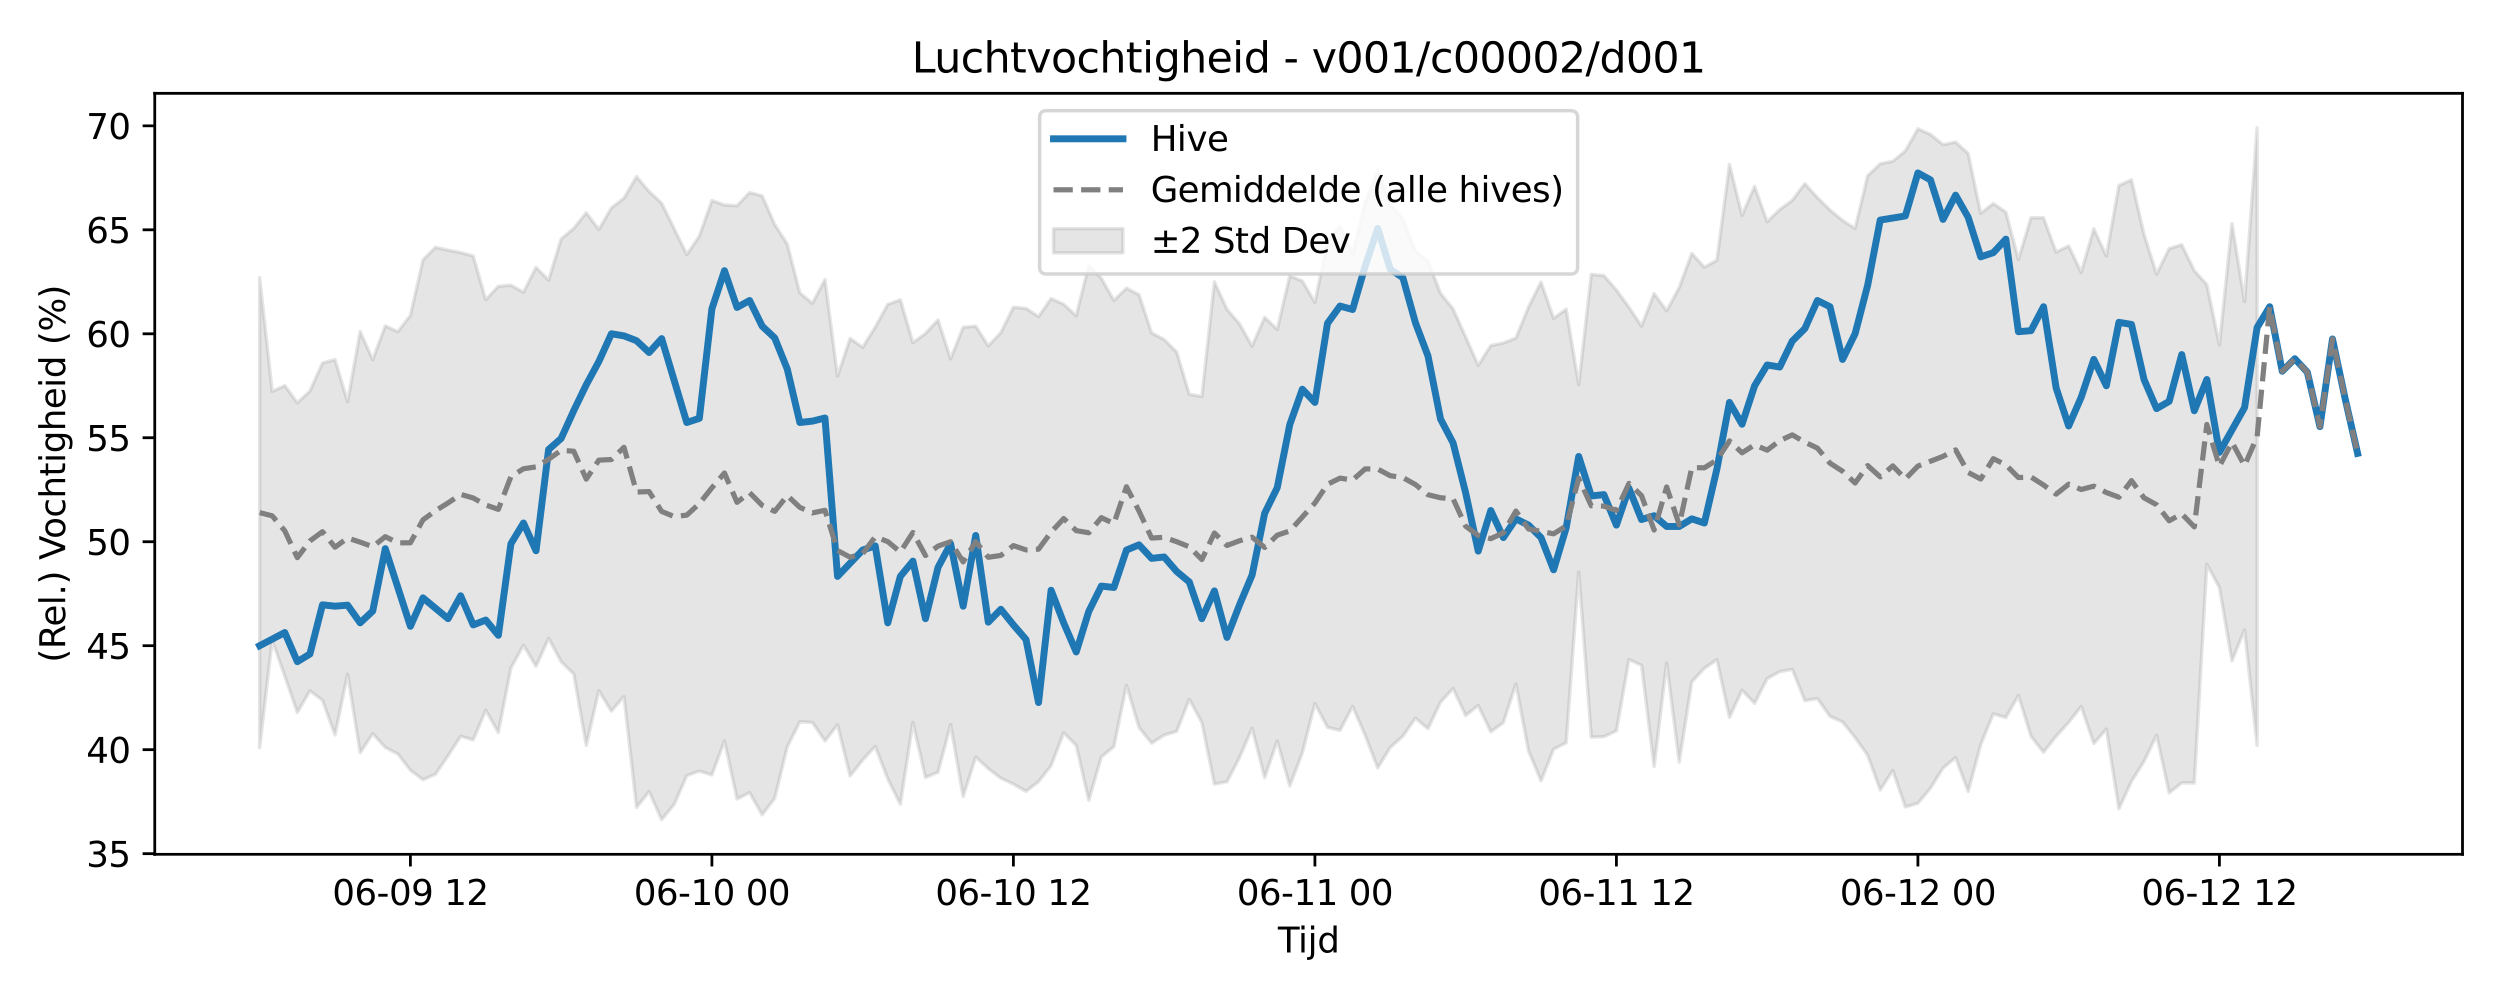 <?xml version="1.0" encoding="utf-8" standalone="no"?>
<!DOCTYPE svg PUBLIC "-//W3C//DTD SVG 1.1//EN"
  "http://www.w3.org/Graphics/SVG/1.1/DTD/svg11.dtd">
<svg xmlns:xlink="http://www.w3.org/1999/xlink" width="720pt" height="288pt" viewBox="0 0 720 288" xmlns="http://www.w3.org/2000/svg" version="1.1">
 <defs>
  <style type="text/css">*{stroke-linejoin: round; stroke-linecap: butt}</style>
 </defs>
 <g id="figure_1">
  <g id="patch_1">
   <path d="M 0 288 
L 720 288 
L 720 0 
L 0 0 
z
" style="fill: #ffffff"/>
  </g>
  <g id="axes_1">
   <g id="patch_2">
    <path d="M 44.57 246.04 
L 709.2 246.04 
L 709.2 26.88 
L 44.57 26.88 
z
" style="fill: #ffffff"/>
   </g>
   <g id="FillBetweenPolyCollection_1">
    <defs>
     <path id="m94da741563" d="M 74.78 -208.05 
L 74.78 -72.683 
L 78.398 -103.603 
L 82.016 -93.284 
L 85.635 -82.812 
L 89.253 -89.05 
L 92.871 -86.309 
L 96.489 -76.358 
L 100.107 -93.842 
L 103.725 -71.207 
L 107.343 -76.705 
L 110.961 -72.741 
L 114.579 -70.845 
L 118.197 -66.17 
L 121.815 -63.44 
L 125.433 -65.027 
L 129.051 -70.371 
L 132.669 -75.967 
L 136.287 -74.908 
L 139.905 -83.465 
L 143.523 -77.053 
L 147.141 -95.598 
L 150.759 -102.164 
L 154.377 -96.105 
L 157.995 -104.147 
L 161.613 -97.419 
L 165.231 -93.885 
L 168.849 -73.327 
L 172.467 -89.068 
L 176.085 -83.185 
L 179.703 -87.423 
L 183.321 -55.44 
L 186.939 -60.013 
L 190.557 -51.922 
L 194.175 -56.348 
L 197.793 -64.612 
L 201.411 -65.929 
L 205.029 -64.807 
L 208.647 -74.589 
L 212.265 -57.903 
L 215.883 -59.705 
L 219.501 -53.332 
L 223.119 -58.104 
L 226.737 -72.922 
L 230.355 -80.107 
L 233.973 -79.933 
L 237.591 -74.589 
L 241.209 -79.246 
L 244.827 -64.519 
L 248.445 -69.094 
L 252.063 -73.024 
L 255.681 -63.698 
L 259.299 -56.363 
L 262.917 -79.962 
L 266.535 -64.085 
L 270.153 -65.603 
L 273.771 -79.316 
L 277.389 -58.618 
L 281.008 -69.96 
L 284.626 -66.636 
L 288.244 -63.863 
L 291.862 -62.203 
L 295.48 -60.077 
L 299.098 -62.877 
L 302.716 -67.491 
L 306.334 -76.942 
L 309.952 -73.297 
L 313.57 -57.502 
L 317.188 -69.998 
L 320.806 -72.989 
L 324.424 -90.62 
L 328.042 -78.47 
L 331.66 -73.971 
L 335.278 -76.262 
L 338.896 -77.371 
L 342.514 -86.594 
L 346.132 -79.902 
L 349.75 -62.176 
L 353.368 -62.869 
L 356.986 -69.824 
L 360.604 -78.288 
L 364.222 -64.053 
L 367.84 -74.603 
L 371.458 -61.646 
L 375.076 -71.153 
L 378.694 -85.373 
L 382.312 -78.535 
L 385.93 -77.64 
L 389.548 -84.551 
L 393.166 -76.235 
L 396.784 -66.829 
L 400.402 -72.731 
L 404.02 -75.957 
L 407.638 -81.168 
L 411.256 -78.146 
L 414.874 -85.79 
L 418.492 -89.703 
L 422.11 -81.952 
L 425.728 -84.809 
L 429.346 -77.247 
L 432.964 -79.876 
L 436.582 -90.992 
L 440.2 -71.777 
L 443.818 -63.093 
L 447.436 -72.217 
L 451.054 -74.074 
L 454.672 -123.282 
L 458.29 -75.715 
L 461.908 -75.821 
L 465.526 -77.516 
L 469.144 -98.044 
L 472.762 -96.392 
L 476.381 -67.246 
L 479.999 -97.034 
L 483.617 -68.509 
L 487.235 -91.611 
L 490.853 -95.516 
L 494.471 -98.016 
L 498.089 -81.413 
L 501.707 -89.219 
L 505.325 -85.444 
L 508.943 -92.571 
L 512.561 -94.566 
L 516.179 -95.214 
L 519.797 -86.212 
L 523.415 -86.809 
L 527.033 -81.689 
L 530.651 -80.064 
L 534.269 -75.59 
L 537.887 -70.454 
L 541.505 -60.493 
L 545.123 -66.109 
L 548.741 -55.588 
L 552.359 -56.642 
L 555.977 -61.004 
L 559.595 -66.788 
L 563.213 -69.801 
L 566.831 -60.072 
L 570.449 -73.535 
L 574.067 -82.402 
L 577.685 -81.349 
L 581.303 -87.674 
L 584.921 -75.963 
L 588.539 -71.351 
L 592.157 -75.965 
L 595.775 -79.934 
L 599.393 -84.52 
L 603.011 -73.846 
L 606.629 -78.035 
L 610.247 -55.038 
L 613.865 -62.955 
L 617.483 -68.719 
L 621.101 -76.22 
L 624.719 -59.659 
L 628.337 -62.514 
L 631.955 -62.489 
L 635.573 -125.495 
L 639.191 -118.768 
L 642.809 -97.671 
L 646.427 -106.602 
L 650.045 -73.294 
L 650.045 -251.158 
L 650.045 -251.158 
L 646.427 -201.181 
L 642.809 -223.587 
L 639.191 -188.648 
L 635.573 -206.011 
L 631.955 -210.059 
L 628.337 -217.519 
L 624.719 -216.382 
L 621.101 -209.047 
L 617.483 -220.512 
L 613.865 -236.201 
L 610.247 -234.578 
L 606.629 -214.276 
L 603.011 -222.116 
L 599.393 -209.531 
L 595.775 -217.168 
L 592.157 -215.405 
L 588.539 -225.295 
L 584.921 -225.275 
L 581.303 -213.278 
L 577.685 -226.904 
L 574.067 -229.388 
L 570.449 -226.562 
L 566.831 -243.785 
L 563.213 -247.065 
L 559.595 -246.342 
L 555.977 -249.274 
L 552.359 -250.898 
L 548.741 -244.538 
L 545.123 -241.545 
L 541.505 -240.83 
L 537.887 -237.372 
L 534.269 -222.197 
L 530.651 -224.511 
L 527.033 -227.534 
L 523.415 -231.083 
L 519.797 -235.103 
L 516.179 -230.294 
L 512.561 -227.624 
L 508.943 -224.129 
L 505.325 -234.317 
L 501.707 -225.964 
L 498.089 -240.611 
L 494.471 -213.061 
L 490.853 -211.036 
L 487.235 -215.008 
L 483.617 -205.196 
L 479.999 -198.471 
L 476.381 -203.472 
L 472.762 -194.082 
L 469.144 -199.498 
L 465.526 -204.471 
L 461.908 -208.648 
L 458.29 -208.953 
L 454.672 -177.214 
L 451.054 -198.958 
L 447.436 -196.309 
L 443.818 -206.774 
L 440.2 -199.544 
L 436.582 -190.653 
L 432.964 -189.22 
L 429.346 -188.484 
L 425.728 -182.777 
L 422.11 -190.937 
L 418.492 -199.015 
L 414.874 -203.498 
L 411.256 -212.901 
L 407.638 -215.735 
L 404.02 -224.967 
L 400.402 -229.249 
L 396.784 -239.001 
L 393.166 -229.68 
L 389.548 -214.947 
L 385.93 -222.942 
L 382.312 -218.51 
L 378.694 -200.892 
L 375.076 -207.07 
L 371.458 -208.534 
L 367.84 -193.125 
L 364.222 -196.602 
L 360.604 -188.299 
L 356.986 -194.71 
L 353.368 -198.927 
L 349.75 -206.806 
L 346.132 -173.814 
L 342.514 -174.441 
L 338.896 -186.592 
L 335.278 -190.23 
L 331.66 -192.121 
L 328.042 -203.118 
L 324.424 -204.999 
L 320.806 -201.469 
L 317.188 -207.826 
L 313.57 -211.619 
L 309.952 -197.055 
L 306.334 -200.368 
L 302.716 -202.005 
L 299.098 -196.808 
L 295.48 -199.181 
L 291.862 -199.536 
L 288.244 -192.201 
L 284.626 -188.372 
L 281.008 -194.06 
L 277.389 -193.738 
L 273.771 -184.647 
L 270.153 -195.851 
L 266.535 -191.95 
L 262.917 -189.306 
L 259.299 -201.669 
L 255.681 -200.323 
L 252.063 -193.791 
L 248.445 -187.949 
L 244.827 -190.527 
L 241.209 -179.66 
L 237.591 -207.484 
L 233.973 -200.628 
L 230.355 -203.649 
L 226.737 -217.678 
L 223.119 -223.361 
L 219.501 -231.593 
L 215.883 -232.54 
L 212.265 -228.752 
L 208.647 -228.959 
L 205.029 -230.242 
L 201.411 -219.994 
L 197.793 -214.666 
L 194.175 -222.122 
L 190.557 -229.476 
L 186.939 -232.831 
L 183.321 -237.138 
L 179.703 -230.926 
L 176.085 -228.12 
L 172.467 -221.895 
L 168.849 -226.713 
L 165.231 -222.212 
L 161.613 -219.19 
L 157.995 -207.329 
L 154.377 -210.98 
L 150.759 -203.837 
L 147.141 -205.84 
L 143.523 -205.562 
L 139.905 -201.66 
L 136.287 -214.252 
L 132.669 -215.261 
L 129.051 -215.951 
L 125.433 -216.789 
L 121.815 -213.129 
L 118.197 -197.195 
L 114.579 -192.453 
L 110.961 -194.15 
L 107.343 -184.397 
L 103.725 -192.528 
L 100.107 -172.261 
L 96.489 -184.44 
L 92.871 -183.443 
L 89.253 -175.37 
L 85.635 -171.997 
L 82.016 -176.953 
L 78.398 -175.266 
L 74.78 -208.05 
z
" style="stroke: #808080; stroke-opacity: 0.2"/>
    </defs>
    <g clip-path="url(#p0b41889b02)">
     <use xlink:href="#m94da741563" x="0" y="288" style="fill: #808080; fill-opacity: 0.2; stroke: #808080; stroke-opacity: 0.2"/>
    </g>
   </g>
   <g id="matplotlib.axis_1">
    <g id="xtick_1">
     <g id="line2d_1">
      <defs>
       <path id="m35194e8c6a" d="M 0 0 
L 0 3.5 
" style="stroke: #000000; stroke-width: 0.8"/>
      </defs>
      <g>
       <use xlink:href="#m35194e8c6a" x="118.197" y="246.04" style="stroke: #000000; stroke-width: 0.8"/>
      </g>
     </g>
     <g id="text_1">
      <!-- 06-09 12 -->
      <g transform="translate(95.716 260.638) scale(0.1 -0.1)">
       <defs>
        <path id="DejaVuSans-30" d="M 2034 4250 
Q 1547 4250 1301 3770 
Q 1056 3291 1056 2328 
Q 1056 1369 1301 889 
Q 1547 409 2034 409 
Q 2525 409 2770 889 
Q 3016 1369 3016 2328 
Q 3016 3291 2770 3770 
Q 2525 4250 2034 4250 
z
M 2034 4750 
Q 2819 4750 3233 4129 
Q 3647 3509 3647 2328 
Q 3647 1150 3233 529 
Q 2819 -91 2034 -91 
Q 1250 -91 836 529 
Q 422 1150 422 2328 
Q 422 3509 836 4129 
Q 1250 4750 2034 4750 
z
" transform="scale(0.016)"/>
        <path id="DejaVuSans-36" d="M 2113 2584 
Q 1688 2584 1439 2293 
Q 1191 2003 1191 1497 
Q 1191 994 1439 701 
Q 1688 409 2113 409 
Q 2538 409 2786 701 
Q 3034 994 3034 1497 
Q 3034 2003 2786 2293 
Q 2538 2584 2113 2584 
z
M 3366 4563 
L 3366 3988 
Q 3128 4100 2886 4159 
Q 2644 4219 2406 4219 
Q 1781 4219 1451 3797 
Q 1122 3375 1075 2522 
Q 1259 2794 1537 2939 
Q 1816 3084 2150 3084 
Q 2853 3084 3261 2657 
Q 3669 2231 3669 1497 
Q 3669 778 3244 343 
Q 2819 -91 2113 -91 
Q 1303 -91 875 529 
Q 447 1150 447 2328 
Q 447 3434 972 4092 
Q 1497 4750 2381 4750 
Q 2619 4750 2861 4703 
Q 3103 4656 3366 4563 
z
" transform="scale(0.016)"/>
        <path id="DejaVuSans-2d" d="M 313 2009 
L 1997 2009 
L 1997 1497 
L 313 1497 
L 313 2009 
z
" transform="scale(0.016)"/>
        <path id="DejaVuSans-39" d="M 703 97 
L 703 672 
Q 941 559 1184 500 
Q 1428 441 1663 441 
Q 2288 441 2617 861 
Q 2947 1281 2994 2138 
Q 2813 1869 2534 1725 
Q 2256 1581 1919 1581 
Q 1219 1581 811 2004 
Q 403 2428 403 3163 
Q 403 3881 828 4315 
Q 1253 4750 1959 4750 
Q 2769 4750 3195 4129 
Q 3622 3509 3622 2328 
Q 3622 1225 3098 567 
Q 2575 -91 1691 -91 
Q 1453 -91 1209 -44 
Q 966 3 703 97 
z
M 1959 2075 
Q 2384 2075 2632 2365 
Q 2881 2656 2881 3163 
Q 2881 3666 2632 3958 
Q 2384 4250 1959 4250 
Q 1534 4250 1286 3958 
Q 1038 3666 1038 3163 
Q 1038 2656 1286 2365 
Q 1534 2075 1959 2075 
z
" transform="scale(0.016)"/>
        <path id="DejaVuSans-20" transform="scale(0.016)"/>
        <path id="DejaVuSans-31" d="M 794 531 
L 1825 531 
L 1825 4091 
L 703 3866 
L 703 4441 
L 1819 4666 
L 2450 4666 
L 2450 531 
L 3481 531 
L 3481 0 
L 794 0 
L 794 531 
z
" transform="scale(0.016)"/>
        <path id="DejaVuSans-32" d="M 1228 531 
L 3431 531 
L 3431 0 
L 469 0 
L 469 531 
Q 828 903 1448 1529 
Q 2069 2156 2228 2338 
Q 2531 2678 2651 2914 
Q 2772 3150 2772 3378 
Q 2772 3750 2511 3984 
Q 2250 4219 1831 4219 
Q 1534 4219 1204 4116 
Q 875 4013 500 3803 
L 500 4441 
Q 881 4594 1212 4672 
Q 1544 4750 1819 4750 
Q 2544 4750 2975 4387 
Q 3406 4025 3406 3419 
Q 3406 3131 3298 2873 
Q 3191 2616 2906 2266 
Q 2828 2175 2409 1742 
Q 1991 1309 1228 531 
z
" transform="scale(0.016)"/>
       </defs>
       <use xlink:href="#DejaVuSans-30"/>
       <use xlink:href="#DejaVuSans-36" transform="translate(63.623 0)"/>
       <use xlink:href="#DejaVuSans-2d" transform="translate(127.246 0)"/>
       <use xlink:href="#DejaVuSans-30" transform="translate(163.33 0)"/>
       <use xlink:href="#DejaVuSans-39" transform="translate(226.953 0)"/>
       <use xlink:href="#DejaVuSans-20" transform="translate(290.576 0)"/>
       <use xlink:href="#DejaVuSans-31" transform="translate(322.363 0)"/>
       <use xlink:href="#DejaVuSans-32" transform="translate(385.986 0)"/>
      </g>
     </g>
    </g>
    <g id="xtick_2">
     <g id="line2d_2">
      <g>
       <use xlink:href="#m35194e8c6a" x="205.029" y="246.04" style="stroke: #000000; stroke-width: 0.8"/>
      </g>
     </g>
     <g id="text_2">
      <!-- 06-10 00 -->
      <g transform="translate(182.549 260.638) scale(0.1 -0.1)">
       <use xlink:href="#DejaVuSans-30"/>
       <use xlink:href="#DejaVuSans-36" transform="translate(63.623 0)"/>
       <use xlink:href="#DejaVuSans-2d" transform="translate(127.246 0)"/>
       <use xlink:href="#DejaVuSans-31" transform="translate(163.33 0)"/>
       <use xlink:href="#DejaVuSans-30" transform="translate(226.953 0)"/>
       <use xlink:href="#DejaVuSans-20" transform="translate(290.576 0)"/>
       <use xlink:href="#DejaVuSans-30" transform="translate(322.363 0)"/>
       <use xlink:href="#DejaVuSans-30" transform="translate(385.986 0)"/>
      </g>
     </g>
    </g>
    <g id="xtick_3">
     <g id="line2d_3">
      <g>
       <use xlink:href="#m35194e8c6a" x="291.862" y="246.04" style="stroke: #000000; stroke-width: 0.8"/>
      </g>
     </g>
     <g id="text_3">
      <!-- 06-10 12 -->
      <g transform="translate(269.381 260.638) scale(0.1 -0.1)">
       <use xlink:href="#DejaVuSans-30"/>
       <use xlink:href="#DejaVuSans-36" transform="translate(63.623 0)"/>
       <use xlink:href="#DejaVuSans-2d" transform="translate(127.246 0)"/>
       <use xlink:href="#DejaVuSans-31" transform="translate(163.33 0)"/>
       <use xlink:href="#DejaVuSans-30" transform="translate(226.953 0)"/>
       <use xlink:href="#DejaVuSans-20" transform="translate(290.576 0)"/>
       <use xlink:href="#DejaVuSans-31" transform="translate(322.363 0)"/>
       <use xlink:href="#DejaVuSans-32" transform="translate(385.986 0)"/>
      </g>
     </g>
    </g>
    <g id="xtick_4">
     <g id="line2d_4">
      <g>
       <use xlink:href="#m35194e8c6a" x="378.694" y="246.04" style="stroke: #000000; stroke-width: 0.8"/>
      </g>
     </g>
     <g id="text_4">
      <!-- 06-11 00 -->
      <g transform="translate(356.214 260.638) scale(0.1 -0.1)">
       <use xlink:href="#DejaVuSans-30"/>
       <use xlink:href="#DejaVuSans-36" transform="translate(63.623 0)"/>
       <use xlink:href="#DejaVuSans-2d" transform="translate(127.246 0)"/>
       <use xlink:href="#DejaVuSans-31" transform="translate(163.33 0)"/>
       <use xlink:href="#DejaVuSans-31" transform="translate(226.953 0)"/>
       <use xlink:href="#DejaVuSans-20" transform="translate(290.576 0)"/>
       <use xlink:href="#DejaVuSans-30" transform="translate(322.363 0)"/>
       <use xlink:href="#DejaVuSans-30" transform="translate(385.986 0)"/>
      </g>
     </g>
    </g>
    <g id="xtick_5">
     <g id="line2d_5">
      <g>
       <use xlink:href="#m35194e8c6a" x="465.526" y="246.04" style="stroke: #000000; stroke-width: 0.8"/>
      </g>
     </g>
     <g id="text_5">
      <!-- 06-11 12 -->
      <g transform="translate(443.046 260.638) scale(0.1 -0.1)">
       <use xlink:href="#DejaVuSans-30"/>
       <use xlink:href="#DejaVuSans-36" transform="translate(63.623 0)"/>
       <use xlink:href="#DejaVuSans-2d" transform="translate(127.246 0)"/>
       <use xlink:href="#DejaVuSans-31" transform="translate(163.33 0)"/>
       <use xlink:href="#DejaVuSans-31" transform="translate(226.953 0)"/>
       <use xlink:href="#DejaVuSans-20" transform="translate(290.576 0)"/>
       <use xlink:href="#DejaVuSans-31" transform="translate(322.363 0)"/>
       <use xlink:href="#DejaVuSans-32" transform="translate(385.986 0)"/>
      </g>
     </g>
    </g>
    <g id="xtick_6">
     <g id="line2d_6">
      <g>
       <use xlink:href="#m35194e8c6a" x="552.359" y="246.04" style="stroke: #000000; stroke-width: 0.8"/>
      </g>
     </g>
     <g id="text_6">
      <!-- 06-12 00 -->
      <g transform="translate(529.878 260.638) scale(0.1 -0.1)">
       <use xlink:href="#DejaVuSans-30"/>
       <use xlink:href="#DejaVuSans-36" transform="translate(63.623 0)"/>
       <use xlink:href="#DejaVuSans-2d" transform="translate(127.246 0)"/>
       <use xlink:href="#DejaVuSans-31" transform="translate(163.33 0)"/>
       <use xlink:href="#DejaVuSans-32" transform="translate(226.953 0)"/>
       <use xlink:href="#DejaVuSans-20" transform="translate(290.576 0)"/>
       <use xlink:href="#DejaVuSans-30" transform="translate(322.363 0)"/>
       <use xlink:href="#DejaVuSans-30" transform="translate(385.986 0)"/>
      </g>
     </g>
    </g>
    <g id="xtick_7">
     <g id="line2d_7">
      <g>
       <use xlink:href="#m35194e8c6a" x="639.191" y="246.04" style="stroke: #000000; stroke-width: 0.8"/>
      </g>
     </g>
     <g id="text_7">
      <!-- 06-12 12 -->
      <g transform="translate(616.711 260.638) scale(0.1 -0.1)">
       <use xlink:href="#DejaVuSans-30"/>
       <use xlink:href="#DejaVuSans-36" transform="translate(63.623 0)"/>
       <use xlink:href="#DejaVuSans-2d" transform="translate(127.246 0)"/>
       <use xlink:href="#DejaVuSans-31" transform="translate(163.33 0)"/>
       <use xlink:href="#DejaVuSans-32" transform="translate(226.953 0)"/>
       <use xlink:href="#DejaVuSans-20" transform="translate(290.576 0)"/>
       <use xlink:href="#DejaVuSans-31" transform="translate(322.363 0)"/>
       <use xlink:href="#DejaVuSans-32" transform="translate(385.986 0)"/>
      </g>
     </g>
    </g>
    <g id="text_8">
     <!-- Tijd -->
     <g transform="translate(368.035 274.317) scale(0.1 -0.1)">
      <defs>
       <path id="DejaVuSans-54" d="M -19 4666 
L 3928 4666 
L 3928 4134 
L 2272 4134 
L 2272 0 
L 1638 0 
L 1638 4134 
L -19 4134 
L -19 4666 
z
" transform="scale(0.016)"/>
       <path id="DejaVuSans-69" d="M 603 3500 
L 1178 3500 
L 1178 0 
L 603 0 
L 603 3500 
z
M 603 4863 
L 1178 4863 
L 1178 4134 
L 603 4134 
L 603 4863 
z
" transform="scale(0.016)"/>
       <path id="DejaVuSans-6a" d="M 603 3500 
L 1178 3500 
L 1178 -63 
Q 1178 -731 923 -1031 
Q 669 -1331 103 -1331 
L -116 -1331 
L -116 -844 
L 38 -844 
Q 366 -844 484 -692 
Q 603 -541 603 -63 
L 603 3500 
z
M 603 4863 
L 1178 4863 
L 1178 4134 
L 603 4134 
L 603 4863 
z
" transform="scale(0.016)"/>
       <path id="DejaVuSans-64" d="M 2906 2969 
L 2906 4863 
L 3481 4863 
L 3481 0 
L 2906 0 
L 2906 525 
Q 2725 213 2448 61 
Q 2172 -91 1784 -91 
Q 1150 -91 751 415 
Q 353 922 353 1747 
Q 353 2572 751 3078 
Q 1150 3584 1784 3584 
Q 2172 3584 2448 3432 
Q 2725 3281 2906 2969 
z
M 947 1747 
Q 947 1113 1208 752 
Q 1469 391 1925 391 
Q 2381 391 2643 752 
Q 2906 1113 2906 1747 
Q 2906 2381 2643 2742 
Q 2381 3103 1925 3103 
Q 1469 3103 1208 2742 
Q 947 2381 947 1747 
z
" transform="scale(0.016)"/>
      </defs>
      <use xlink:href="#DejaVuSans-54"/>
      <use xlink:href="#DejaVuSans-69" transform="translate(57.959 0)"/>
      <use xlink:href="#DejaVuSans-6a" transform="translate(85.742 0)"/>
      <use xlink:href="#DejaVuSans-64" transform="translate(113.525 0)"/>
     </g>
    </g>
   </g>
   <g id="matplotlib.axis_2">
    <g id="ytick_1">
     <g id="line2d_8">
      <defs>
       <path id="m4402f76870" d="M 0 0 
L -3.5 0 
" style="stroke: #000000; stroke-width: 0.8"/>
      </defs>
      <g>
       <use xlink:href="#m4402f76870" x="44.57" y="245.853" style="stroke: #000000; stroke-width: 0.8"/>
      </g>
     </g>
     <g id="text_9">
      <!-- 35 -->
      <g transform="translate(24.845 249.652) scale(0.1 -0.1)">
       <defs>
        <path id="DejaVuSans-33" d="M 2597 2516 
Q 3050 2419 3304 2112 
Q 3559 1806 3559 1356 
Q 3559 666 3084 287 
Q 2609 -91 1734 -91 
Q 1441 -91 1130 -33 
Q 819 25 488 141 
L 488 750 
Q 750 597 1062 519 
Q 1375 441 1716 441 
Q 2309 441 2620 675 
Q 2931 909 2931 1356 
Q 2931 1769 2642 2001 
Q 2353 2234 1838 2234 
L 1294 2234 
L 1294 2753 
L 1863 2753 
Q 2328 2753 2575 2939 
Q 2822 3125 2822 3475 
Q 2822 3834 2567 4026 
Q 2313 4219 1838 4219 
Q 1578 4219 1281 4162 
Q 984 4106 628 3988 
L 628 4550 
Q 988 4650 1302 4700 
Q 1616 4750 1894 4750 
Q 2613 4750 3031 4423 
Q 3450 4097 3450 3541 
Q 3450 3153 3228 2886 
Q 3006 2619 2597 2516 
z
" transform="scale(0.016)"/>
        <path id="DejaVuSans-35" d="M 691 4666 
L 3169 4666 
L 3169 4134 
L 1269 4134 
L 1269 2991 
Q 1406 3038 1543 3061 
Q 1681 3084 1819 3084 
Q 2600 3084 3056 2656 
Q 3513 2228 3513 1497 
Q 3513 744 3044 326 
Q 2575 -91 1722 -91 
Q 1428 -91 1123 -41 
Q 819 9 494 109 
L 494 744 
Q 775 591 1075 516 
Q 1375 441 1709 441 
Q 2250 441 2565 725 
Q 2881 1009 2881 1497 
Q 2881 1984 2565 2268 
Q 2250 2553 1709 2553 
Q 1456 2553 1204 2497 
Q 953 2441 691 2322 
L 691 4666 
z
" transform="scale(0.016)"/>
       </defs>
       <use xlink:href="#DejaVuSans-33"/>
       <use xlink:href="#DejaVuSans-35" transform="translate(63.623 0)"/>
      </g>
     </g>
    </g>
    <g id="ytick_2">
     <g id="line2d_9">
      <g>
       <use xlink:href="#m4402f76870" x="44.57" y="215.908" style="stroke: #000000; stroke-width: 0.8"/>
      </g>
     </g>
     <g id="text_10">
      <!-- 40 -->
      <g transform="translate(24.845 219.707) scale(0.1 -0.1)">
       <defs>
        <path id="DejaVuSans-34" d="M 2419 4116 
L 825 1625 
L 2419 1625 
L 2419 4116 
z
M 2253 4666 
L 3047 4666 
L 3047 1625 
L 3713 1625 
L 3713 1100 
L 3047 1100 
L 3047 0 
L 2419 0 
L 2419 1100 
L 313 1100 
L 313 1709 
L 2253 4666 
z
" transform="scale(0.016)"/>
       </defs>
       <use xlink:href="#DejaVuSans-34"/>
       <use xlink:href="#DejaVuSans-30" transform="translate(63.623 0)"/>
      </g>
     </g>
    </g>
    <g id="ytick_3">
     <g id="line2d_10">
      <g>
       <use xlink:href="#m4402f76870" x="44.57" y="185.963" style="stroke: #000000; stroke-width: 0.8"/>
      </g>
     </g>
     <g id="text_11">
      <!-- 45 -->
      <g transform="translate(24.845 189.763) scale(0.1 -0.1)">
       <use xlink:href="#DejaVuSans-34"/>
       <use xlink:href="#DejaVuSans-35" transform="translate(63.623 0)"/>
      </g>
     </g>
    </g>
    <g id="ytick_4">
     <g id="line2d_11">
      <g>
       <use xlink:href="#m4402f76870" x="44.57" y="156.018" style="stroke: #000000; stroke-width: 0.8"/>
      </g>
     </g>
     <g id="text_12">
      <!-- 50 -->
      <g transform="translate(24.845 159.818) scale(0.1 -0.1)">
       <use xlink:href="#DejaVuSans-35"/>
       <use xlink:href="#DejaVuSans-30" transform="translate(63.623 0)"/>
      </g>
     </g>
    </g>
    <g id="ytick_5">
     <g id="line2d_12">
      <g>
       <use xlink:href="#m4402f76870" x="44.57" y="126.073" style="stroke: #000000; stroke-width: 0.8"/>
      </g>
     </g>
     <g id="text_13">
      <!-- 55 -->
      <g transform="translate(24.845 129.873) scale(0.1 -0.1)">
       <use xlink:href="#DejaVuSans-35"/>
       <use xlink:href="#DejaVuSans-35" transform="translate(63.623 0)"/>
      </g>
     </g>
    </g>
    <g id="ytick_6">
     <g id="line2d_13">
      <g>
       <use xlink:href="#m4402f76870" x="44.57" y="96.128" style="stroke: #000000; stroke-width: 0.8"/>
      </g>
     </g>
     <g id="text_14">
      <!-- 60 -->
      <g transform="translate(24.845 99.928) scale(0.1 -0.1)">
       <use xlink:href="#DejaVuSans-36"/>
       <use xlink:href="#DejaVuSans-30" transform="translate(63.623 0)"/>
      </g>
     </g>
    </g>
    <g id="ytick_7">
     <g id="line2d_14">
      <g>
       <use xlink:href="#m4402f76870" x="44.57" y="66.183" style="stroke: #000000; stroke-width: 0.8"/>
      </g>
     </g>
     <g id="text_15">
      <!-- 65 -->
      <g transform="translate(24.845 69.983) scale(0.1 -0.1)">
       <use xlink:href="#DejaVuSans-36"/>
       <use xlink:href="#DejaVuSans-35" transform="translate(63.623 0)"/>
      </g>
     </g>
    </g>
    <g id="ytick_8">
     <g id="line2d_15">
      <g>
       <use xlink:href="#m4402f76870" x="44.57" y="36.238" style="stroke: #000000; stroke-width: 0.8"/>
      </g>
     </g>
     <g id="text_16">
      <!-- 70 -->
      <g transform="translate(24.845 40.038) scale(0.1 -0.1)">
       <defs>
        <path id="DejaVuSans-37" d="M 525 4666 
L 3525 4666 
L 3525 4397 
L 1831 0 
L 1172 0 
L 2766 4134 
L 525 4134 
L 525 4666 
z
" transform="scale(0.016)"/>
       </defs>
       <use xlink:href="#DejaVuSans-37"/>
       <use xlink:href="#DejaVuSans-30" transform="translate(63.623 0)"/>
      </g>
     </g>
    </g>
    <g id="text_17">
     <!-- (Rel.) Vochtigheid (%) -->
     <g transform="translate(18.765 190.838) rotate(-90) scale(0.1 -0.1)">
      <defs>
       <path id="DejaVuSans-28" d="M 1984 4856 
Q 1566 4138 1362 3434 
Q 1159 2731 1159 2009 
Q 1159 1288 1364 580 
Q 1569 -128 1984 -844 
L 1484 -844 
Q 1016 -109 783 600 
Q 550 1309 550 2009 
Q 550 2706 781 3412 
Q 1013 4119 1484 4856 
L 1984 4856 
z
" transform="scale(0.016)"/>
       <path id="DejaVuSans-52" d="M 2841 2188 
Q 3044 2119 3236 1894 
Q 3428 1669 3622 1275 
L 4263 0 
L 3584 0 
L 2988 1197 
Q 2756 1666 2539 1819 
Q 2322 1972 1947 1972 
L 1259 1972 
L 1259 0 
L 628 0 
L 628 4666 
L 2053 4666 
Q 2853 4666 3247 4331 
Q 3641 3997 3641 3322 
Q 3641 2881 3436 2590 
Q 3231 2300 2841 2188 
z
M 1259 4147 
L 1259 2491 
L 2053 2491 
Q 2509 2491 2742 2702 
Q 2975 2913 2975 3322 
Q 2975 3731 2742 3939 
Q 2509 4147 2053 4147 
L 1259 4147 
z
" transform="scale(0.016)"/>
       <path id="DejaVuSans-65" d="M 3597 1894 
L 3597 1613 
L 953 1613 
Q 991 1019 1311 708 
Q 1631 397 2203 397 
Q 2534 397 2845 478 
Q 3156 559 3463 722 
L 3463 178 
Q 3153 47 2828 -22 
Q 2503 -91 2169 -91 
Q 1331 -91 842 396 
Q 353 884 353 1716 
Q 353 2575 817 3079 
Q 1281 3584 2069 3584 
Q 2775 3584 3186 3129 
Q 3597 2675 3597 1894 
z
M 3022 2063 
Q 3016 2534 2758 2815 
Q 2500 3097 2075 3097 
Q 1594 3097 1305 2825 
Q 1016 2553 972 2059 
L 3022 2063 
z
" transform="scale(0.016)"/>
       <path id="DejaVuSans-6c" d="M 603 4863 
L 1178 4863 
L 1178 0 
L 603 0 
L 603 4863 
z
" transform="scale(0.016)"/>
       <path id="DejaVuSans-2e" d="M 684 794 
L 1344 794 
L 1344 0 
L 684 0 
L 684 794 
z
" transform="scale(0.016)"/>
       <path id="DejaVuSans-29" d="M 513 4856 
L 1013 4856 
Q 1481 4119 1714 3412 
Q 1947 2706 1947 2009 
Q 1947 1309 1714 600 
Q 1481 -109 1013 -844 
L 513 -844 
Q 928 -128 1133 580 
Q 1338 1288 1338 2009 
Q 1338 2731 1133 3434 
Q 928 4138 513 4856 
z
" transform="scale(0.016)"/>
       <path id="DejaVuSans-56" d="M 1831 0 
L 50 4666 
L 709 4666 
L 2188 738 
L 3669 4666 
L 4325 4666 
L 2547 0 
L 1831 0 
z
" transform="scale(0.016)"/>
       <path id="DejaVuSans-6f" d="M 1959 3097 
Q 1497 3097 1228 2736 
Q 959 2375 959 1747 
Q 959 1119 1226 758 
Q 1494 397 1959 397 
Q 2419 397 2687 759 
Q 2956 1122 2956 1747 
Q 2956 2369 2687 2733 
Q 2419 3097 1959 3097 
z
M 1959 3584 
Q 2709 3584 3137 3096 
Q 3566 2609 3566 1747 
Q 3566 888 3137 398 
Q 2709 -91 1959 -91 
Q 1206 -91 779 398 
Q 353 888 353 1747 
Q 353 2609 779 3096 
Q 1206 3584 1959 3584 
z
" transform="scale(0.016)"/>
       <path id="DejaVuSans-63" d="M 3122 3366 
L 3122 2828 
Q 2878 2963 2633 3030 
Q 2388 3097 2138 3097 
Q 1578 3097 1268 2742 
Q 959 2388 959 1747 
Q 959 1106 1268 751 
Q 1578 397 2138 397 
Q 2388 397 2633 464 
Q 2878 531 3122 666 
L 3122 134 
Q 2881 22 2623 -34 
Q 2366 -91 2075 -91 
Q 1284 -91 818 406 
Q 353 903 353 1747 
Q 353 2603 823 3093 
Q 1294 3584 2113 3584 
Q 2378 3584 2631 3529 
Q 2884 3475 3122 3366 
z
" transform="scale(0.016)"/>
       <path id="DejaVuSans-68" d="M 3513 2113 
L 3513 0 
L 2938 0 
L 2938 2094 
Q 2938 2591 2744 2837 
Q 2550 3084 2163 3084 
Q 1697 3084 1428 2787 
Q 1159 2491 1159 1978 
L 1159 0 
L 581 0 
L 581 4863 
L 1159 4863 
L 1159 2956 
Q 1366 3272 1645 3428 
Q 1925 3584 2291 3584 
Q 2894 3584 3203 3211 
Q 3513 2838 3513 2113 
z
" transform="scale(0.016)"/>
       <path id="DejaVuSans-74" d="M 1172 4494 
L 1172 3500 
L 2356 3500 
L 2356 3053 
L 1172 3053 
L 1172 1153 
Q 1172 725 1289 603 
Q 1406 481 1766 481 
L 2356 481 
L 2356 0 
L 1766 0 
Q 1100 0 847 248 
Q 594 497 594 1153 
L 594 3053 
L 172 3053 
L 172 3500 
L 594 3500 
L 594 4494 
L 1172 4494 
z
" transform="scale(0.016)"/>
       <path id="DejaVuSans-67" d="M 2906 1791 
Q 2906 2416 2648 2759 
Q 2391 3103 1925 3103 
Q 1463 3103 1205 2759 
Q 947 2416 947 1791 
Q 947 1169 1205 825 
Q 1463 481 1925 481 
Q 2391 481 2648 825 
Q 2906 1169 2906 1791 
z
M 3481 434 
Q 3481 -459 3084 -895 
Q 2688 -1331 1869 -1331 
Q 1566 -1331 1297 -1286 
Q 1028 -1241 775 -1147 
L 775 -588 
Q 1028 -725 1275 -790 
Q 1522 -856 1778 -856 
Q 2344 -856 2625 -561 
Q 2906 -266 2906 331 
L 2906 616 
Q 2728 306 2450 153 
Q 2172 0 1784 0 
Q 1141 0 747 490 
Q 353 981 353 1791 
Q 353 2603 747 3093 
Q 1141 3584 1784 3584 
Q 2172 3584 2450 3431 
Q 2728 3278 2906 2969 
L 2906 3500 
L 3481 3500 
L 3481 434 
z
" transform="scale(0.016)"/>
       <path id="DejaVuSans-25" d="M 4653 2053 
Q 4381 2053 4226 1822 
Q 4072 1591 4072 1178 
Q 4072 772 4226 539 
Q 4381 306 4653 306 
Q 4919 306 5073 539 
Q 5228 772 5228 1178 
Q 5228 1588 5073 1820 
Q 4919 2053 4653 2053 
z
M 4653 2450 
Q 5147 2450 5437 2106 
Q 5728 1763 5728 1178 
Q 5728 594 5436 251 
Q 5144 -91 4653 -91 
Q 4153 -91 3862 251 
Q 3572 594 3572 1178 
Q 3572 1766 3864 2108 
Q 4156 2450 4653 2450 
z
M 1428 4353 
Q 1159 4353 1004 4120 
Q 850 3888 850 3481 
Q 850 3069 1003 2837 
Q 1156 2606 1428 2606 
Q 1700 2606 1854 2837 
Q 2009 3069 2009 3481 
Q 2009 3884 1853 4118 
Q 1697 4353 1428 4353 
z
M 4250 4750 
L 4750 4750 
L 1831 -91 
L 1331 -91 
L 4250 4750 
z
M 1428 4750 
Q 1922 4750 2215 4408 
Q 2509 4066 2509 3481 
Q 2509 2891 2217 2550 
Q 1925 2209 1428 2209 
Q 931 2209 642 2551 
Q 353 2894 353 3481 
Q 353 4063 643 4406 
Q 934 4750 1428 4750 
z
" transform="scale(0.016)"/>
      </defs>
      <use xlink:href="#DejaVuSans-28"/>
      <use xlink:href="#DejaVuSans-52" transform="translate(39.014 0)"/>
      <use xlink:href="#DejaVuSans-65" transform="translate(103.996 0)"/>
      <use xlink:href="#DejaVuSans-6c" transform="translate(165.52 0)"/>
      <use xlink:href="#DejaVuSans-2e" transform="translate(193.303 0)"/>
      <use xlink:href="#DejaVuSans-29" transform="translate(225.09 0)"/>
      <use xlink:href="#DejaVuSans-20" transform="translate(264.104 0)"/>
      <use xlink:href="#DejaVuSans-56" transform="translate(295.891 0)"/>
      <use xlink:href="#DejaVuSans-6f" transform="translate(356.549 0)"/>
      <use xlink:href="#DejaVuSans-63" transform="translate(417.73 0)"/>
      <use xlink:href="#DejaVuSans-68" transform="translate(472.711 0)"/>
      <use xlink:href="#DejaVuSans-74" transform="translate(536.09 0)"/>
      <use xlink:href="#DejaVuSans-69" transform="translate(575.299 0)"/>
      <use xlink:href="#DejaVuSans-67" transform="translate(603.082 0)"/>
      <use xlink:href="#DejaVuSans-68" transform="translate(666.559 0)"/>
      <use xlink:href="#DejaVuSans-65" transform="translate(729.938 0)"/>
      <use xlink:href="#DejaVuSans-69" transform="translate(791.461 0)"/>
      <use xlink:href="#DejaVuSans-64" transform="translate(819.244 0)"/>
      <use xlink:href="#DejaVuSans-20" transform="translate(882.721 0)"/>
      <use xlink:href="#DejaVuSans-28" transform="translate(914.508 0)"/>
      <use xlink:href="#DejaVuSans-25" transform="translate(953.521 0)"/>
      <use xlink:href="#DejaVuSans-29" transform="translate(1048.541 0)"/>
     </g>
    </g>
   </g>
   <g id="line2d_16">
    <path d="M 74.78 185.963 
L 82.016 182.17 
L 85.635 190.555 
L 89.253 188.359 
L 92.871 174.185 
L 96.489 174.584 
L 100.107 174.285 
L 103.725 179.375 
L 107.343 175.982 
L 110.961 158.015 
L 118.197 180.374 
L 121.815 172.189 
L 129.051 178.178 
L 132.669 171.59 
L 136.287 179.974 
L 139.905 178.577 
L 143.523 182.969 
L 147.141 156.617 
L 150.759 150.628 
L 154.377 158.614 
L 157.995 129.467 
L 161.613 126.273 
L 165.231 118.288 
L 168.849 110.801 
L 172.467 104.114 
L 176.085 96.128 
L 179.703 96.727 
L 183.321 98.125 
L 186.939 101.518 
L 190.557 97.526 
L 197.793 121.681 
L 201.411 120.484 
L 205.029 88.942 
L 208.647 77.962 
L 212.265 88.542 
L 215.883 86.546 
L 219.501 93.932 
L 223.119 97.326 
L 226.737 106.31 
L 230.355 121.681 
L 233.973 121.282 
L 237.591 120.384 
L 241.209 166 
L 248.445 158.414 
L 252.063 157.216 
L 255.681 179.375 
L 259.299 166 
L 262.917 161.608 
L 266.535 178.178 
L 270.153 163.405 
L 273.771 156.617 
L 277.389 174.584 
L 281.008 154.222 
L 284.626 179.176 
L 288.244 175.483 
L 291.862 179.974 
L 295.48 184.167 
L 299.098 202.333 
L 302.716 169.993 
L 306.334 179.375 
L 309.952 187.76 
L 313.57 176.081 
L 317.188 168.795 
L 320.806 169.194 
L 324.424 158.414 
L 328.042 156.917 
L 331.66 160.81 
L 335.278 160.41 
L 338.896 164.603 
L 342.514 167.597 
L 346.132 178.178 
L 349.75 170.192 
L 353.368 183.568 
L 356.986 174.185 
L 360.604 165.601 
L 364.222 147.833 
L 367.84 140.447 
L 371.458 122.28 
L 375.076 112.099 
L 378.694 115.892 
L 382.312 93.134 
L 385.93 88.143 
L 389.548 89.141 
L 393.166 76.664 
L 396.784 65.784 
L 400.402 77.562 
L 404.02 79.958 
L 407.638 92.934 
L 411.256 102.517 
L 414.874 120.683 
L 418.492 127.571 
L 422.11 141.944 
L 425.728 158.713 
L 429.346 147.035 
L 432.964 154.821 
L 436.582 149.43 
L 440.2 151.227 
L 443.818 154.821 
L 447.436 164.103 
L 451.054 152.026 
L 454.672 131.463 
L 458.29 142.843 
L 461.908 142.443 
L 465.526 151.227 
L 469.144 140.647 
L 472.762 149.63 
L 476.381 148.532 
L 479.999 151.626 
L 483.617 151.626 
L 487.235 149.43 
L 490.853 150.628 
L 494.471 135.057 
L 498.089 115.892 
L 501.707 122.18 
L 505.325 111.101 
L 508.943 105.112 
L 512.561 105.711 
L 516.179 98.224 
L 519.797 94.631 
L 523.415 86.546 
L 527.033 88.343 
L 530.651 103.515 
L 534.269 96.128 
L 537.887 82.154 
L 541.505 63.388 
L 548.741 62.191 
L 552.359 49.813 
L 555.977 51.81 
L 559.595 63.189 
L 563.213 56.202 
L 566.831 62.59 
L 570.449 73.969 
L 574.067 72.771 
L 577.685 68.878 
L 581.303 95.529 
L 584.921 95.23 
L 588.539 88.343 
L 592.157 111.7 
L 595.775 122.68 
L 599.393 114.395 
L 603.011 103.515 
L 606.629 111.101 
L 610.247 92.834 
L 613.865 93.433 
L 617.483 109.304 
L 621.101 117.689 
L 624.719 115.593 
L 628.337 102.117 
L 631.955 118.288 
L 635.573 109.304 
L 639.191 130.266 
L 646.427 117.389 
L 650.045 94.332 
L 653.663 88.343 
L 657.281 106.909 
L 660.899 103.315 
L 664.517 107.208 
L 668.135 122.879 
L 671.754 97.626 
L 675.372 114.694 
L 678.99 130.565 
L 678.99 130.565 
" clip-path="url(#p0b41889b02)" style="fill: none; stroke: #1f77b4; stroke-width: 2; stroke-linecap: square"/>
   </g>
   <g id="line2d_17">
    <path d="M 74.78 147.634 
L 78.398 148.565 
L 82.016 152.881 
L 85.635 160.596 
L 89.253 155.79 
L 92.871 153.124 
L 96.489 157.601 
L 100.107 154.949 
L 103.725 156.132 
L 107.343 157.449 
L 110.961 154.554 
L 114.579 156.351 
L 118.197 156.318 
L 121.815 149.716 
L 125.433 147.092 
L 129.051 144.839 
L 132.669 142.386 
L 136.287 143.42 
L 139.905 145.438 
L 143.523 146.693 
L 147.141 137.281 
L 150.759 135 
L 154.377 134.458 
L 157.995 132.262 
L 161.613 129.695 
L 165.231 129.952 
L 168.849 137.98 
L 172.467 132.519 
L 176.085 132.348 
L 179.703 128.825 
L 183.321 141.711 
L 186.939 141.578 
L 190.557 147.301 
L 194.175 148.765 
L 197.793 148.361 
L 201.411 145.038 
L 205.029 140.475 
L 208.647 136.226 
L 212.265 144.672 
L 215.883 141.878 
L 219.501 145.538 
L 223.119 147.268 
L 226.737 142.7 
L 230.355 146.122 
L 233.973 147.719 
L 237.591 146.964 
L 241.209 158.547 
L 244.827 160.477 
L 248.445 159.479 
L 252.063 154.592 
L 255.681 155.99 
L 259.299 158.984 
L 262.917 153.366 
L 266.535 159.982 
L 270.153 157.273 
L 273.771 156.018 
L 277.389 161.822 
L 281.008 155.99 
L 284.626 160.496 
L 288.244 159.968 
L 291.862 157.131 
L 295.48 158.371 
L 299.098 158.157 
L 302.716 153.252 
L 306.334 149.345 
L 309.952 152.824 
L 313.57 153.44 
L 317.188 149.088 
L 320.806 150.771 
L 324.424 140.19 
L 328.042 147.206 
L 331.66 154.954 
L 335.278 154.754 
L 338.896 156.018 
L 342.514 157.482 
L 346.132 161.142 
L 349.75 153.509 
L 353.368 157.102 
L 356.986 155.733 
L 360.604 154.706 
L 364.222 157.672 
L 367.84 154.136 
L 371.458 152.91 
L 378.694 144.867 
L 382.312 139.477 
L 385.93 137.709 
L 389.548 138.251 
L 393.166 135.043 
L 396.784 135.085 
L 400.402 137.01 
L 404.02 137.538 
L 407.638 139.549 
L 411.256 142.477 
L 414.874 143.356 
L 418.492 143.641 
L 422.11 151.555 
L 425.728 154.207 
L 429.346 155.134 
L 432.964 153.452 
L 436.582 147.177 
L 440.2 152.339 
L 447.436 153.737 
L 451.054 151.484 
L 454.672 137.752 
L 458.29 145.666 
L 461.908 145.766 
L 465.526 147.006 
L 469.144 139.229 
L 472.762 142.763 
L 476.381 152.641 
L 479.999 140.247 
L 483.617 151.147 
L 487.235 134.691 
L 490.853 134.724 
L 494.471 132.462 
L 498.089 126.988 
L 501.707 130.408 
L 505.325 128.12 
L 508.943 129.65 
L 512.561 126.905 
L 516.179 125.246 
L 519.797 127.342 
L 523.415 129.054 
L 527.033 133.388 
L 530.651 135.713 
L 534.269 139.107 
L 537.887 134.087 
L 541.505 137.338 
L 545.123 134.173 
L 548.741 137.937 
L 552.359 134.23 
L 559.595 131.435 
L 563.213 129.567 
L 566.831 136.072 
L 570.449 137.951 
L 574.067 132.105 
L 577.685 133.873 
L 581.303 137.524 
L 584.921 137.381 
L 588.539 139.677 
L 592.157 142.315 
L 595.775 139.449 
L 599.393 140.975 
L 603.011 140.019 
L 606.629 141.844 
L 610.247 143.192 
L 613.865 138.422 
L 617.483 143.384 
L 621.101 145.366 
L 624.719 149.979 
L 628.337 147.983 
L 631.955 151.726 
L 635.573 122.247 
L 639.191 134.292 
L 642.809 127.371 
L 646.427 134.109 
L 650.045 125.774 
L 653.663 88.343 
L 657.281 106.909 
L 660.899 103.315 
L 664.517 107.208 
L 668.135 122.879 
L 671.754 97.626 
L 675.372 114.694 
L 678.99 130.565 
L 678.99 130.565 
" clip-path="url(#p0b41889b02)" style="fill: none; stroke-dasharray: 5.55,2.4; stroke-dashoffset: 0; stroke: #808080; stroke-width: 1.5"/>
   </g>
   <g id="patch_3">
    <path d="M 44.57 246.04 
L 44.57 26.88 
" style="fill: none; stroke: #000000; stroke-width: 0.8; stroke-linejoin: miter; stroke-linecap: square"/>
   </g>
   <g id="patch_4">
    <path d="M 709.2 246.04 
L 709.2 26.88 
" style="fill: none; stroke: #000000; stroke-width: 0.8; stroke-linejoin: miter; stroke-linecap: square"/>
   </g>
   <g id="patch_5">
    <path d="M 44.57 246.04 
L 709.2 246.04 
" style="fill: none; stroke: #000000; stroke-width: 0.8; stroke-linejoin: miter; stroke-linecap: square"/>
   </g>
   <g id="patch_6">
    <path d="M 44.57 26.88 
L 709.2 26.88 
" style="fill: none; stroke: #000000; stroke-width: 0.8; stroke-linejoin: miter; stroke-linecap: square"/>
   </g>
   <g id="text_18">
    <!-- Luchtvochtigheid - v001/c00002/d001 -->
    <g transform="translate(262.595 20.88) scale(0.12 -0.12)">
     <defs>
      <path id="DejaVuSans-4c" d="M 628 4666 
L 1259 4666 
L 1259 531 
L 3531 531 
L 3531 0 
L 628 0 
L 628 4666 
z
" transform="scale(0.016)"/>
      <path id="DejaVuSans-75" d="M 544 1381 
L 544 3500 
L 1119 3500 
L 1119 1403 
Q 1119 906 1312 657 
Q 1506 409 1894 409 
Q 2359 409 2629 706 
Q 2900 1003 2900 1516 
L 2900 3500 
L 3475 3500 
L 3475 0 
L 2900 0 
L 2900 538 
Q 2691 219 2414 64 
Q 2138 -91 1772 -91 
Q 1169 -91 856 284 
Q 544 659 544 1381 
z
M 1991 3584 
L 1991 3584 
z
" transform="scale(0.016)"/>
      <path id="DejaVuSans-76" d="M 191 3500 
L 800 3500 
L 1894 563 
L 2988 3500 
L 3597 3500 
L 2284 0 
L 1503 0 
L 191 3500 
z
" transform="scale(0.016)"/>
      <path id="DejaVuSans-2f" d="M 1625 4666 
L 2156 4666 
L 531 -594 
L 0 -594 
L 1625 4666 
z
" transform="scale(0.016)"/>
     </defs>
     <use xlink:href="#DejaVuSans-4c"/>
     <use xlink:href="#DejaVuSans-75" transform="translate(53.963 0)"/>
     <use xlink:href="#DejaVuSans-63" transform="translate(117.342 0)"/>
     <use xlink:href="#DejaVuSans-68" transform="translate(172.322 0)"/>
     <use xlink:href="#DejaVuSans-74" transform="translate(235.701 0)"/>
     <use xlink:href="#DejaVuSans-76" transform="translate(274.91 0)"/>
     <use xlink:href="#DejaVuSans-6f" transform="translate(334.09 0)"/>
     <use xlink:href="#DejaVuSans-63" transform="translate(395.271 0)"/>
     <use xlink:href="#DejaVuSans-68" transform="translate(450.252 0)"/>
     <use xlink:href="#DejaVuSans-74" transform="translate(513.631 0)"/>
     <use xlink:href="#DejaVuSans-69" transform="translate(552.84 0)"/>
     <use xlink:href="#DejaVuSans-67" transform="translate(580.623 0)"/>
     <use xlink:href="#DejaVuSans-68" transform="translate(644.1 0)"/>
     <use xlink:href="#DejaVuSans-65" transform="translate(707.479 0)"/>
     <use xlink:href="#DejaVuSans-69" transform="translate(769.002 0)"/>
     <use xlink:href="#DejaVuSans-64" transform="translate(796.785 0)"/>
     <use xlink:href="#DejaVuSans-20" transform="translate(860.262 0)"/>
     <use xlink:href="#DejaVuSans-2d" transform="translate(892.049 0)"/>
     <use xlink:href="#DejaVuSans-20" transform="translate(928.133 0)"/>
     <use xlink:href="#DejaVuSans-76" transform="translate(959.92 0)"/>
     <use xlink:href="#DejaVuSans-30" transform="translate(1019.1 0)"/>
     <use xlink:href="#DejaVuSans-30" transform="translate(1082.723 0)"/>
     <use xlink:href="#DejaVuSans-31" transform="translate(1146.346 0)"/>
     <use xlink:href="#DejaVuSans-2f" transform="translate(1209.969 0)"/>
     <use xlink:href="#DejaVuSans-63" transform="translate(1243.66 0)"/>
     <use xlink:href="#DejaVuSans-30" transform="translate(1298.641 0)"/>
     <use xlink:href="#DejaVuSans-30" transform="translate(1362.264 0)"/>
     <use xlink:href="#DejaVuSans-30" transform="translate(1425.887 0)"/>
     <use xlink:href="#DejaVuSans-30" transform="translate(1489.51 0)"/>
     <use xlink:href="#DejaVuSans-32" transform="translate(1553.133 0)"/>
     <use xlink:href="#DejaVuSans-2f" transform="translate(1616.756 0)"/>
     <use xlink:href="#DejaVuSans-64" transform="translate(1650.447 0)"/>
     <use xlink:href="#DejaVuSans-30" transform="translate(1713.924 0)"/>
     <use xlink:href="#DejaVuSans-30" transform="translate(1777.547 0)"/>
     <use xlink:href="#DejaVuSans-31" transform="translate(1841.17 0)"/>
    </g>
   </g>
   <g id="legend_1">
    <g id="patch_7">
     <path d="M 301.413 78.914 
L 452.357 78.914 
Q 454.357 78.914 454.357 76.914 
L 454.357 33.88 
Q 454.357 31.88 452.357 31.88 
L 301.413 31.88 
Q 299.413 31.88 299.413 33.88 
L 299.413 76.914 
Q 299.413 78.914 301.413 78.914 
z
" style="fill: #ffffff; opacity: 0.8; stroke: #cccccc; stroke-linejoin: miter"/>
    </g>
    <g id="line2d_18">
     <path d="M 303.413 39.978 
L 313.413 39.978 
L 323.413 39.978 
" style="fill: none; stroke: #1f77b4; stroke-width: 2; stroke-linecap: square"/>
    </g>
    <g id="text_19">
     <!-- Hive -->
     <g transform="translate(331.413 43.478) scale(0.1 -0.1)">
      <defs>
       <path id="DejaVuSans-48" d="M 628 4666 
L 1259 4666 
L 1259 2753 
L 3553 2753 
L 3553 4666 
L 4184 4666 
L 4184 0 
L 3553 0 
L 3553 2222 
L 1259 2222 
L 1259 0 
L 628 0 
L 628 4666 
z
" transform="scale(0.016)"/>
      </defs>
      <use xlink:href="#DejaVuSans-48"/>
      <use xlink:href="#DejaVuSans-69" transform="translate(75.195 0)"/>
      <use xlink:href="#DejaVuSans-76" transform="translate(102.979 0)"/>
      <use xlink:href="#DejaVuSans-65" transform="translate(162.158 0)"/>
     </g>
    </g>
    <g id="line2d_19">
     <path d="M 303.413 54.657 
L 313.413 54.657 
L 323.413 54.657 
" style="fill: none; stroke-dasharray: 5.55,2.4; stroke-dashoffset: 0; stroke: #808080; stroke-width: 1.5"/>
    </g>
    <g id="text_20">
     <!-- Gemiddelde (alle hives) -->
     <g transform="translate(331.413 58.157) scale(0.1 -0.1)">
      <defs>
       <path id="DejaVuSans-47" d="M 3809 666 
L 3809 1919 
L 2778 1919 
L 2778 2438 
L 4434 2438 
L 4434 434 
Q 4069 175 3628 42 
Q 3188 -91 2688 -91 
Q 1594 -91 976 548 
Q 359 1188 359 2328 
Q 359 3472 976 4111 
Q 1594 4750 2688 4750 
Q 3144 4750 3555 4637 
Q 3966 4525 4313 4306 
L 4313 3634 
Q 3963 3931 3569 4081 
Q 3175 4231 2741 4231 
Q 1884 4231 1454 3753 
Q 1025 3275 1025 2328 
Q 1025 1384 1454 906 
Q 1884 428 2741 428 
Q 3075 428 3337 486 
Q 3600 544 3809 666 
z
" transform="scale(0.016)"/>
       <path id="DejaVuSans-6d" d="M 3328 2828 
Q 3544 3216 3844 3400 
Q 4144 3584 4550 3584 
Q 5097 3584 5394 3201 
Q 5691 2819 5691 2113 
L 5691 0 
L 5113 0 
L 5113 2094 
Q 5113 2597 4934 2840 
Q 4756 3084 4391 3084 
Q 3944 3084 3684 2787 
Q 3425 2491 3425 1978 
L 3425 0 
L 2847 0 
L 2847 2094 
Q 2847 2600 2669 2842 
Q 2491 3084 2119 3084 
Q 1678 3084 1418 2786 
Q 1159 2488 1159 1978 
L 1159 0 
L 581 0 
L 581 3500 
L 1159 3500 
L 1159 2956 
Q 1356 3278 1631 3431 
Q 1906 3584 2284 3584 
Q 2666 3584 2933 3390 
Q 3200 3197 3328 2828 
z
" transform="scale(0.016)"/>
       <path id="DejaVuSans-61" d="M 2194 1759 
Q 1497 1759 1228 1600 
Q 959 1441 959 1056 
Q 959 750 1161 570 
Q 1363 391 1709 391 
Q 2188 391 2477 730 
Q 2766 1069 2766 1631 
L 2766 1759 
L 2194 1759 
z
M 3341 1997 
L 3341 0 
L 2766 0 
L 2766 531 
Q 2569 213 2275 61 
Q 1981 -91 1556 -91 
Q 1019 -91 701 211 
Q 384 513 384 1019 
Q 384 1609 779 1909 
Q 1175 2209 1959 2209 
L 2766 2209 
L 2766 2266 
Q 2766 2663 2505 2880 
Q 2244 3097 1772 3097 
Q 1472 3097 1187 3025 
Q 903 2953 641 2809 
L 641 3341 
Q 956 3463 1253 3523 
Q 1550 3584 1831 3584 
Q 2591 3584 2966 3190 
Q 3341 2797 3341 1997 
z
" transform="scale(0.016)"/>
       <path id="DejaVuSans-73" d="M 2834 3397 
L 2834 2853 
Q 2591 2978 2328 3040 
Q 2066 3103 1784 3103 
Q 1356 3103 1142 2972 
Q 928 2841 928 2578 
Q 928 2378 1081 2264 
Q 1234 2150 1697 2047 
L 1894 2003 
Q 2506 1872 2764 1633 
Q 3022 1394 3022 966 
Q 3022 478 2636 193 
Q 2250 -91 1575 -91 
Q 1294 -91 989 -36 
Q 684 19 347 128 
L 347 722 
Q 666 556 975 473 
Q 1284 391 1588 391 
Q 1994 391 2212 530 
Q 2431 669 2431 922 
Q 2431 1156 2273 1281 
Q 2116 1406 1581 1522 
L 1381 1569 
Q 847 1681 609 1914 
Q 372 2147 372 2553 
Q 372 3047 722 3315 
Q 1072 3584 1716 3584 
Q 2034 3584 2315 3537 
Q 2597 3491 2834 3397 
z
" transform="scale(0.016)"/>
      </defs>
      <use xlink:href="#DejaVuSans-47"/>
      <use xlink:href="#DejaVuSans-65" transform="translate(77.49 0)"/>
      <use xlink:href="#DejaVuSans-6d" transform="translate(139.014 0)"/>
      <use xlink:href="#DejaVuSans-69" transform="translate(236.426 0)"/>
      <use xlink:href="#DejaVuSans-64" transform="translate(264.209 0)"/>
      <use xlink:href="#DejaVuSans-64" transform="translate(327.686 0)"/>
      <use xlink:href="#DejaVuSans-65" transform="translate(391.162 0)"/>
      <use xlink:href="#DejaVuSans-6c" transform="translate(452.686 0)"/>
      <use xlink:href="#DejaVuSans-64" transform="translate(480.469 0)"/>
      <use xlink:href="#DejaVuSans-65" transform="translate(543.945 0)"/>
      <use xlink:href="#DejaVuSans-20" transform="translate(605.469 0)"/>
      <use xlink:href="#DejaVuSans-28" transform="translate(637.256 0)"/>
      <use xlink:href="#DejaVuSans-61" transform="translate(676.27 0)"/>
      <use xlink:href="#DejaVuSans-6c" transform="translate(737.549 0)"/>
      <use xlink:href="#DejaVuSans-6c" transform="translate(765.332 0)"/>
      <use xlink:href="#DejaVuSans-65" transform="translate(793.115 0)"/>
      <use xlink:href="#DejaVuSans-20" transform="translate(854.639 0)"/>
      <use xlink:href="#DejaVuSans-68" transform="translate(886.426 0)"/>
      <use xlink:href="#DejaVuSans-69" transform="translate(949.805 0)"/>
      <use xlink:href="#DejaVuSans-76" transform="translate(977.588 0)"/>
      <use xlink:href="#DejaVuSans-65" transform="translate(1036.768 0)"/>
      <use xlink:href="#DejaVuSans-73" transform="translate(1098.291 0)"/>
      <use xlink:href="#DejaVuSans-29" transform="translate(1150.391 0)"/>
     </g>
    </g>
    <g id="patch_8">
     <path d="M 303.413 72.835 
L 323.413 72.835 
L 323.413 65.835 
L 303.413 65.835 
z
" style="fill: #808080; fill-opacity: 0.2; stroke: #808080; stroke-opacity: 0.2; stroke-linejoin: miter"/>
    </g>
    <g id="text_21">
     <!-- ±2 Std Dev -->
     <g transform="translate(331.413 72.835) scale(0.1 -0.1)">
      <defs>
       <path id="DejaVuSans-b1" d="M 2944 4013 
L 2944 2803 
L 4684 2803 
L 4684 2272 
L 2944 2272 
L 2944 1063 
L 2419 1063 
L 2419 2272 
L 678 2272 
L 678 2803 
L 2419 2803 
L 2419 4013 
L 2944 4013 
z
M 678 531 
L 4684 531 
L 4684 0 
L 678 0 
L 678 531 
z
" transform="scale(0.016)"/>
       <path id="DejaVuSans-53" d="M 3425 4513 
L 3425 3897 
Q 3066 4069 2747 4153 
Q 2428 4238 2131 4238 
Q 1616 4238 1336 4038 
Q 1056 3838 1056 3469 
Q 1056 3159 1242 3001 
Q 1428 2844 1947 2747 
L 2328 2669 
Q 3034 2534 3370 2195 
Q 3706 1856 3706 1288 
Q 3706 609 3251 259 
Q 2797 -91 1919 -91 
Q 1588 -91 1214 -16 
Q 841 59 441 206 
L 441 856 
Q 825 641 1194 531 
Q 1563 422 1919 422 
Q 2459 422 2753 634 
Q 3047 847 3047 1241 
Q 3047 1584 2836 1778 
Q 2625 1972 2144 2069 
L 1759 2144 
Q 1053 2284 737 2584 
Q 422 2884 422 3419 
Q 422 4038 858 4394 
Q 1294 4750 2059 4750 
Q 2388 4750 2728 4690 
Q 3069 4631 3425 4513 
z
" transform="scale(0.016)"/>
       <path id="DejaVuSans-44" d="M 1259 4147 
L 1259 519 
L 2022 519 
Q 2988 519 3436 956 
Q 3884 1394 3884 2338 
Q 3884 3275 3436 3711 
Q 2988 4147 2022 4147 
L 1259 4147 
z
M 628 4666 
L 1925 4666 
Q 3281 4666 3915 4102 
Q 4550 3538 4550 2338 
Q 4550 1131 3912 565 
Q 3275 0 1925 0 
L 628 0 
L 628 4666 
z
" transform="scale(0.016)"/>
      </defs>
      <use xlink:href="#DejaVuSans-b1"/>
      <use xlink:href="#DejaVuSans-32" transform="translate(83.789 0)"/>
      <use xlink:href="#DejaVuSans-20" transform="translate(147.412 0)"/>
      <use xlink:href="#DejaVuSans-53" transform="translate(179.199 0)"/>
      <use xlink:href="#DejaVuSans-74" transform="translate(242.676 0)"/>
      <use xlink:href="#DejaVuSans-64" transform="translate(281.885 0)"/>
      <use xlink:href="#DejaVuSans-20" transform="translate(345.361 0)"/>
      <use xlink:href="#DejaVuSans-44" transform="translate(377.148 0)"/>
      <use xlink:href="#DejaVuSans-65" transform="translate(454.15 0)"/>
      <use xlink:href="#DejaVuSans-76" transform="translate(515.674 0)"/>
     </g>
    </g>
   </g>
  </g>
 </g>
 <defs>
  <clipPath id="p0b41889b02">
   <rect x="44.57" y="26.88" width="664.63" height="219.16"/>
  </clipPath>
 </defs>
</svg>
